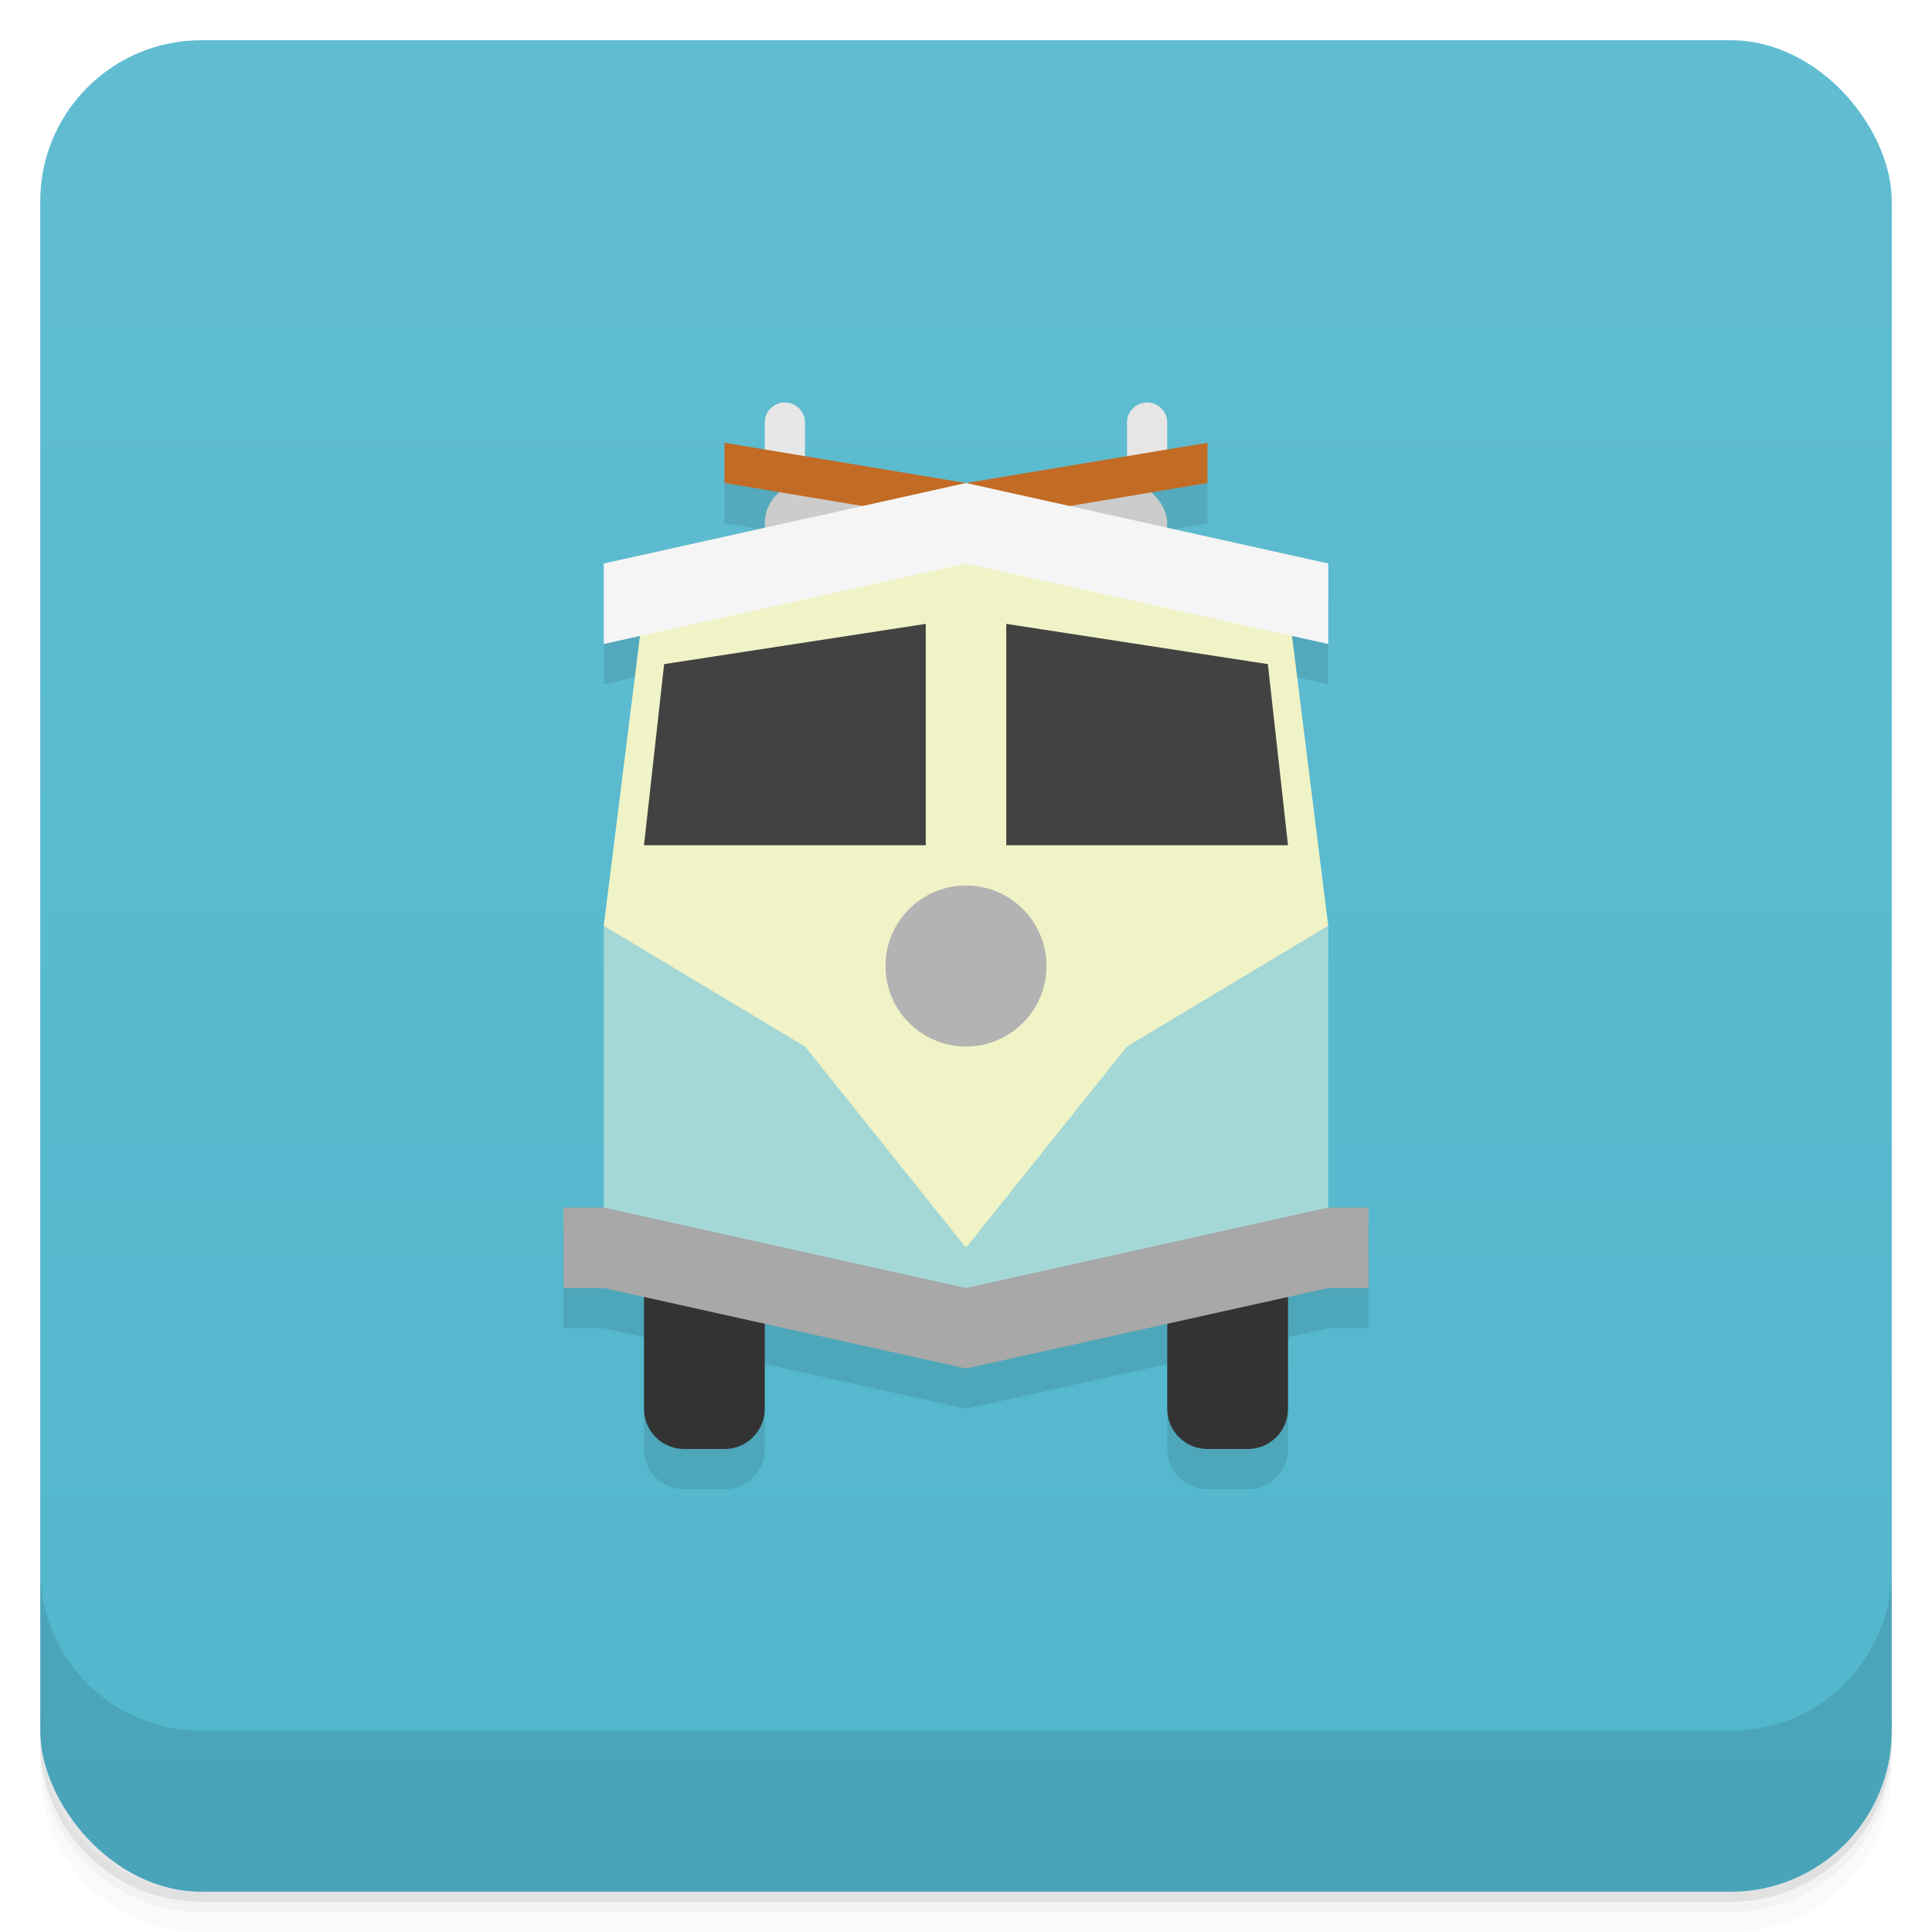 <svg version="1.1" viewBox="0 0 48 48" xmlns="http://www.w3.org/2000/svg">
 <defs>
  <linearGradient id="bg" x2="0" y1="1" y2="47" gradientUnits="userSpaceOnUse">
   <stop style="stop-color:#61bdd1" offset="0"/>
   <stop style="stop-color:#51b6cd" offset="1"/>
  </linearGradient>
 </defs>
 <path d="m1 43v0.25c0 2.216 1.784 4 4 4h38c2.216 0 4-1.784 4-4v-0.25c0 2.216-1.784 4-4 4h-38c-2.216 0-4-1.784-4-4zm0 0.5v0.5c0 2.216 1.784 4 4 4h38c2.216 0 4-1.784 4-4v-0.5c0 2.216-1.784 4-4 4h-38c-2.216 0-4-1.784-4-4z" style="opacity:.02"/>
 <path d="m1 43.25v0.25c0 2.216 1.784 4 4 4h38c2.216 0 4-1.784 4-4v-0.25c0 2.216-1.784 4-4 4h-38c-2.216 0-4-1.784-4-4z" style="opacity:.05"/>
 <path d="m1 43v0.25c0 2.216 1.784 4 4 4h38c2.216 0 4-1.784 4-4v-0.25c0 2.216-1.784 4-4 4h-38c-2.216 0-4-1.784-4-4z" style="opacity:.1"/>
 <rect x="1" y="1" width="46" height="46" rx="4" style="fill:url(#bg)"/>
 <path d="m1 39v4c0 2.216 1.784 4 4 4h38c2.216 0 4-1.784 4-4v-4c0 2.216-1.784 4-4 4h-38c-2.216 0-4-1.784-4-4z" style="opacity:.1"/>
 <path d="m19.475 11c-0.265 0.013-0.475 0.232-0.475 0.5v0.666l-1-0.166v1l1.363 0.229c-0.222 0.183-0.363 0.46-0.363 0.771 0 0.037 0.004 0.073 0.008 0.109l-4.008 0.891v2l0.9-0.199-0.9 7.199v7h-1v2h1l1 0.223v2.777c0 0.554 0.446 1 1 1h1c0.554 0 1-0.446 1-1v-2.111l5 1.111 5-1.111v2.111c0 0.554 0.446 1 1 1h1c0.554 0 1-0.446 1-1v-2.777l1-0.223h1v-2h-1v-7l-0.9-7.199 0.9 0.199v-2l-4.008-0.891c4e-3 -0.036 0.008-0.072 0.008-0.109 0-0.312-0.141-0.588-0.363-0.771l1.363-0.229v-1l-1 0.166v-0.666c0-0.277-0.223-0.5-0.5-0.5-0.009 0-0.017-4.3e-4 -0.025 0-0.265 0.013-0.475 0.232-0.475 0.5v0.834l-4 0.666-4-0.666v-0.834c0-0.277-0.223-0.5-0.5-0.5-0.009 0-0.017-4.3e-4 -0.025 0z" style="opacity:.1"/>
 <path d="m17 31c-0.554 0-1 0.446-1 1v3c0 0.554 0.446 1 1 1h1c0.554 0 1-0.446 1-1v-3c0-0.554-0.446-1-1-1zm13 0c-0.554 0-1 0.446-1 1v3c0 0.554 0.446 1 1 1h1c0.554 0 1-0.446 1-1v-3c0-0.554-0.446-1-1-1z" style="fill:#333"/>
 <path d="m24 33-9-2v-8l9-2 9 2v8z" style="fill:#a4d8d6"/>
 <path d="m16 15-1 8 5 3 4 5 4-5 5-3-1-8-8-2z" style="fill:#f0f3c6"/>
 <path d="m19.475 10c-0.265 0.013-0.475 0.232-0.475 0.5v1c0 0.277 0.223 0.5 0.5 0.5s0.5-0.223 0.5-0.5v-1c0-0.277-0.223-0.5-0.5-0.5-0.009 0-0.017-4.3e-4 -0.025 0zm9 0c-0.265 0.013-0.475 0.232-0.475 0.5v1c0 0.277 0.223 0.5 0.5 0.5s0.5-0.223 0.5-0.5v-1c0-0.277-0.223-0.5-0.5-0.5-0.009 0-0.017-4.3e-4 -0.025 0z" style="fill:#e6e6e6"/>
 <rect x="19" y="12" width="10" height="2" ry="1" style="fill:#ccc"/>
 <path d="m24 13 6-1v-1l-6 1-6-1v1z" style="fill:#c26b24"/>
 <path d="m15 14 9-2 9 2v2l-9-2-9 2z" style="fill:#f5f5f5"/>
 <circle cx="24" cy="24" r="2" style="fill:#b3b3b3"/>
 <path d="m23 15.5-6.5 1-0.5 4.5h7zm2 0v5.5h7l-0.5-4.5z" style="fill:#424242"/>
 <path d="m15 30h-1v2h1l9 2 9-2h1v-2h-1l-9 2z" style="fill:#a8a8a8"/>
</svg>

